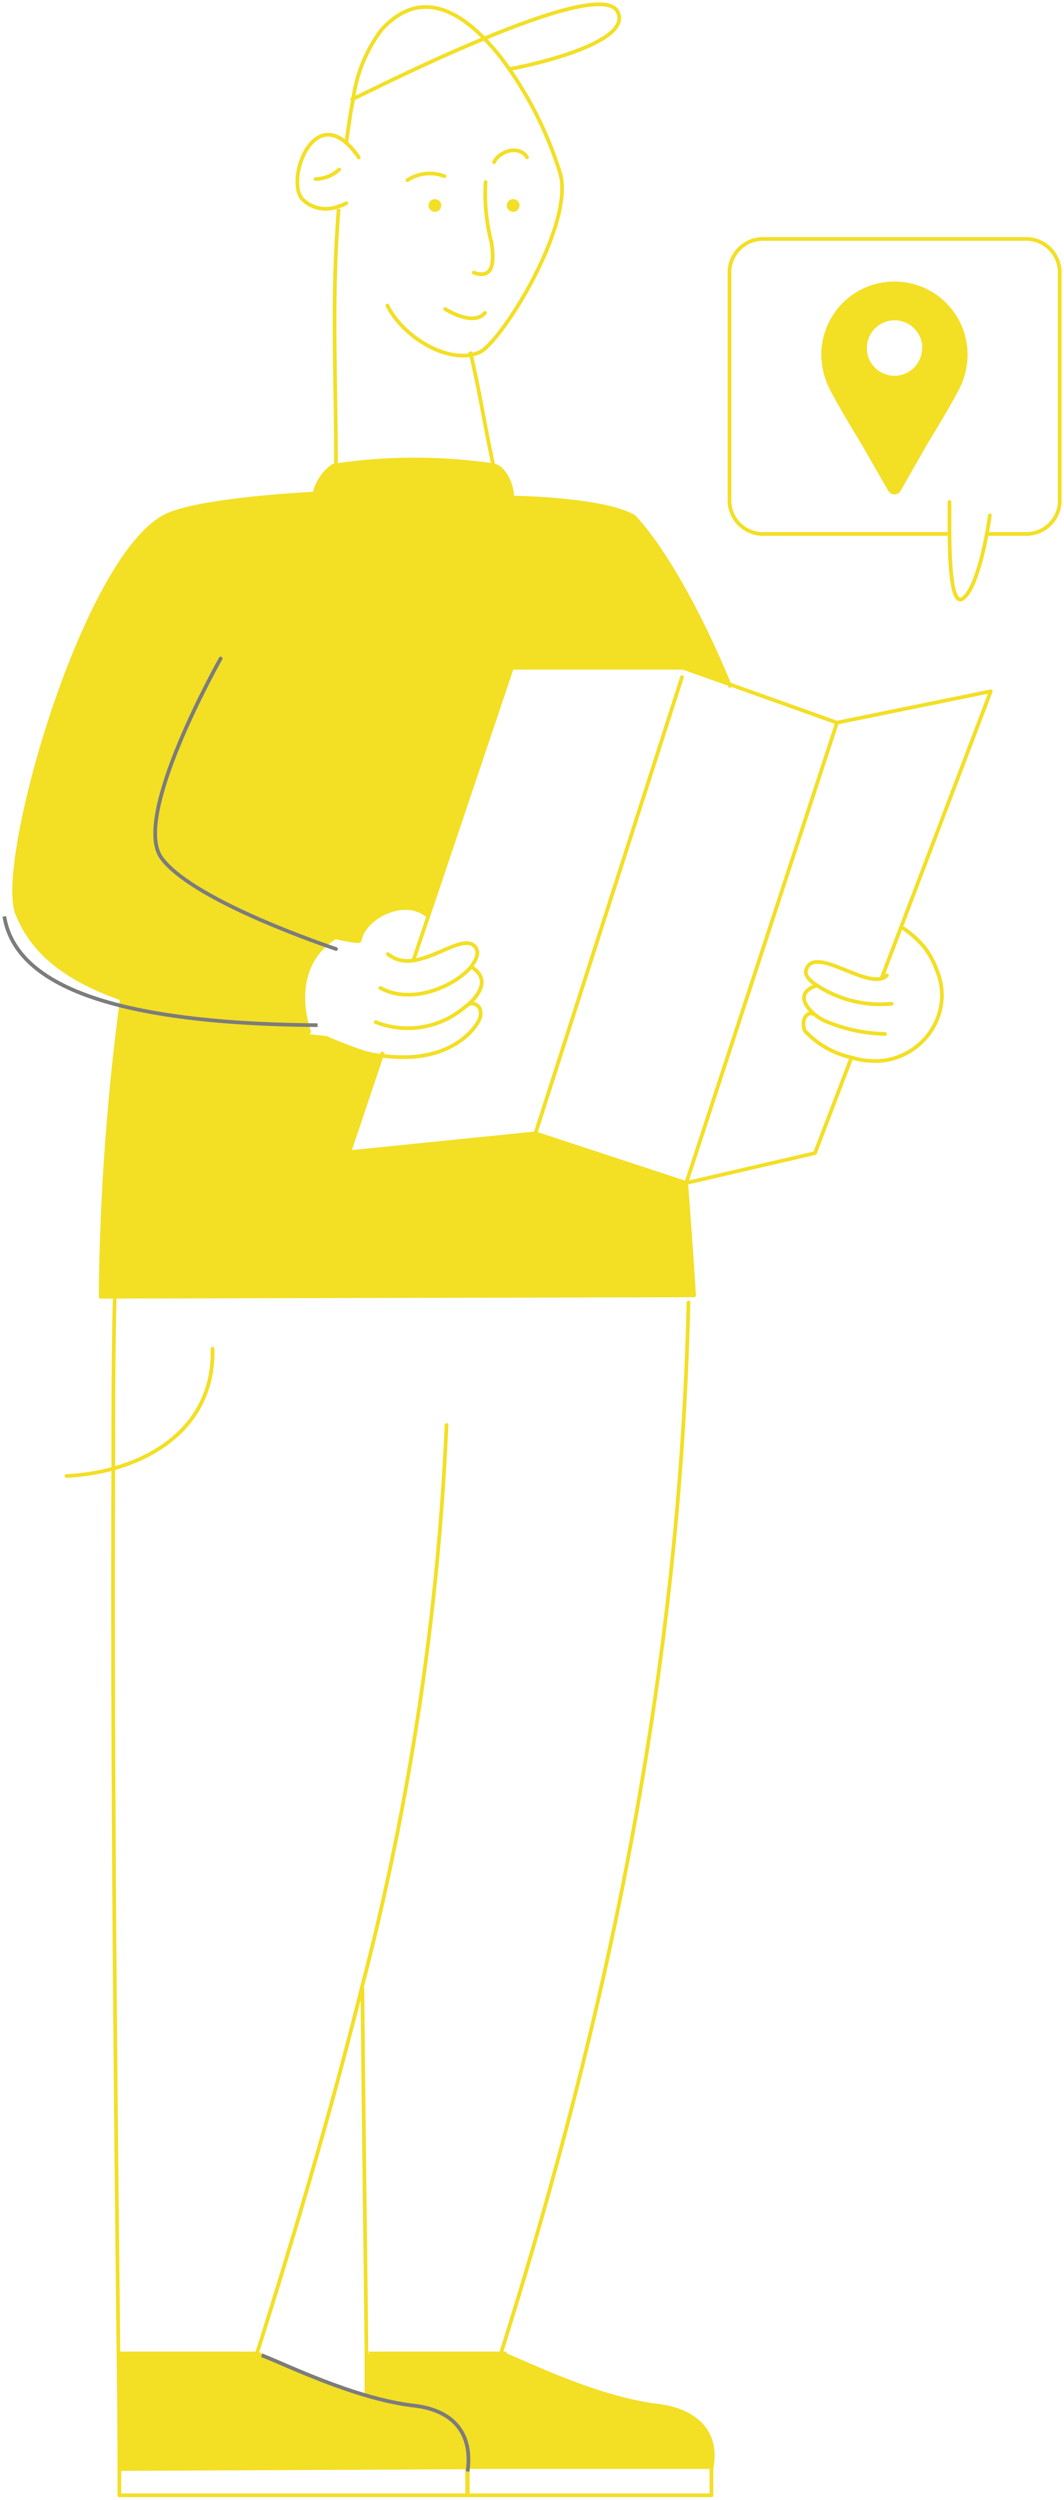 <svg xmlns="http://www.w3.org/2000/svg" width="247" height="580" fill="none" viewBox="0 0 247 580">
  <path fill="#F3DF24" d="M114.471 107.692c2.765.525 4.515 5.145 4.34 7.49 0 0 21 .245 28.245 4.41 0 0 9.94 9.45 22.295 39.165l-10.85-3.85h-39.655l-19.39 57.54h-.28c-5.46-4.48-14.805.56-15.68 5.775 0 .42-2.38 0-5.985-.805v.35c-11.13 7.455-5.635 21.665-5.635 21.665v.84a200.265 200.265 0 0 1-43.575-8.575c-14.385-5.075-21-11.62-24.255-19.6-4.935-11.48 15.295-82.495 34.265-92.33 7.21-3.745 31.5-5.11 34.685-5.25a10.992 10.992 0 0 1 4.235-6.405c.247-.096.506-.155.77-.175a124.793 124.793 0 0 1 36.47-.245Zm38.079 450.415c7.315.84 14.245 4.935 12.6 14.245h-56.56c1.68-9.345-5.25-13.44-12.6-14.28A69.74 69.74 0 0 1 85 555.937v-9.8h31.15c2.905.49 21.14 10.15 36.4 11.97Z"/>
  <path fill="#F3DF24" d="m161.125 300.437-137.76.315a556.234 556.234 0 0 1 4.935-69.055 200.173 200.173 0 0 0 43.365 8.505l4.025.42a98.583 98.583 0 0 0 9.31 3.815c1.295.28 2.555.49 3.745.63l-7.525 22.365 43.225-4.34 35 11.515c.98 14.7 1.47 22.68 1.68 25.83Zm-42.001-251.3a1.47 1.47 0 1 0 0-2.94 1.47 1.47 0 0 0 0 2.94Zm-23.238 508.97c7.35.84 14.28 4.935 12.6 14.28h-80.78c0-2.45 0-11.935-.21-26.25h32.095c2.135.49 13.405 6.3 25.41 9.765a69.592 69.592 0 0 0 10.885 2.205Zm5.074-508.97a1.47 1.47 0 1 0 0-2.94 1.47 1.47 0 0 0 0 2.94Z"/>
  <path stroke="#F3DF24" stroke-linejoin="round" stroke-width=".86" d="M72.996 114.517a10.994 10.994 0 0 1 4.235-6.405 2.75 2.75 0 0 1 .77-.175 124.781 124.781 0 0 1 36.54 0c2.765.525 4.515 5.145 4.34 7.49 0 0 21 .245 28.245 4.41 0 0 9.94 9.45 22.295 39.165l.21.455m-96.881-44.24c0-.245 0-.49.245-.7"/>
  <path stroke="#F3DF24" stroke-miterlimit="10" stroke-width=".86" d="M84.125 461.157c.35 37.345.805 69.545.945 84.805v9.345"/>
  <path stroke="#F3DF24" stroke-linejoin="round" stroke-width=".86" d="M159.305 274.502c1.12 14.805 1.61 22.785 1.82 26.005l-137.76.315a556.225 556.225 0 0 1 4.935-69.125v-1.19"/>
  <path stroke="#F3DF24" stroke-linecap="round" stroke-miterlimit="10" stroke-width=".86" d="M49.335 312.897c.42 15.12-10.045 24.185-23.03 27.79a48.973 48.973 0 0 1-10.885 1.715"/>
  <path stroke="#F3DF24" stroke-linecap="round" stroke-linejoin="round" stroke-width=".86" d="M27.704 572.212c0-2.45 0-11.935-.21-26.25-.455-43.54-1.505-132.09-1.19-205.275 0-13.72 0-26.915.315-39.13m81.831 270.83-80.745.385a3.083 3.083 0 0 1 0-.49m75.95-241.71a623.9 623.9 0 0 1-19.67 130.55c-7.385 29.785-15.96 58.205-24.22 84.49l-.175.35c2.135.49 13.405 6.3 25.41 9.765a69.647 69.647 0 0 0 10.885 2.345c7.35.84 14.28 4.935 12.6 14.28"/>
  <path stroke="#F3DF24" stroke-linecap="round" stroke-linejoin="round" stroke-width=".86" d="M159.83 302.152c-2.205 96.565-23.31 179.55-43.54 243.81 2.835.63 21 10.29 36.33 12.11 7.315.84 14.245 4.935 12.6 14.245h-57.435"/>
  <path stroke="#F3DF24" stroke-linecap="round" stroke-miterlimit="10" stroke-width=".86" d="M80.414 32.862c.42-2.94.875-6.405 1.575-9.905a34.229 34.229 0 0 1 6.51-15.96c8.05-8.96 16.625-5.6 23.94 1.96a53.152 53.152 0 0 1 5.74 7 87.477 87.477 0 0 1 11.935 24.5c3.08 12.11-14 39.375-18.935 41.335a9.592 9.592 0 0 1-1.785.525c-7.21 1.33-16.38-5.075-19.46-11.445"/>
  <path stroke="#F3DF24" stroke-miterlimit="10" stroke-width=".86" d="M78 108.427v-.49c0-20.475-1.084-39.13.63-59.5m30.52 33.145.21.84c1.855 7.7 2.94 15.19 5.11 25.27"/>
  <path stroke="#F3DF24" stroke-linecap="round" stroke-miterlimit="10" stroke-width=".86" d="M83.286 36.537a16.764 16.764 0 0 0-3.01-3.5c-8.155-7-13.615 8.575-10.22 13.02a7.7 7.7 0 0 0 8.4 1.855 7.91 7.91 0 0 0 1.925-.77"/>
  <path stroke="#F3DF24" stroke-miterlimit="10" stroke-width=".86" d="M118.11 16.027c1.96-.21 29.155-5.705 25.27-13.3-2.205-4.375-16.625.245-31.01 6.23-13.65 5.635-27.3 12.495-30.415 14l-.525.245"/>
  <path stroke="#F3DF24" stroke-linecap="round" stroke-miterlimit="10" stroke-width=".86" d="M114.68 37.622c1.19-2.52 5.81-4.13 7.665-1.12m-19.18 4.375a9.449 9.449 0 0 0-8.575.91"/>
  <path stroke="#F3DF24" stroke-linecap="round" stroke-linejoin="round" stroke-width=".86" d="M112.58 72.587c-2.24 2.66-7 .49-9.24-.91"/>
  <path stroke="#F3DF24" stroke-linecap="round" stroke-miterlimit="10" stroke-width=".86" d="M78.735 39.337a8.505 8.505 0 0 1-5.46 2.205m39.445.7a45.175 45.175 0 0 0 1.365 14c.455 3.045 1.085 8.89-4.095 7"/>
  <path stroke="#F3DF24" stroke-miterlimit="10" stroke-width=".86" d="M117.586 545.962h-31.99m-25.971 0h-31.99"/>
  <path stroke="#F3DF24" stroke-linecap="round" stroke-linejoin="round" stroke-width=".86" d="M27.705 572.772v6.09h80.745v-6.65H27.705v.56Zm80.885-.385v6.475h56.56v-6.65h-56.56v.175Z"/>
  <path stroke="#F3DF24" stroke-linejoin="round" stroke-width=".86" d="m204.63 227.007 4.55-11.935 20.825-54.705-35.7 7.28-24.815-8.855-10.92-3.885h-39.725l-19.39 57.54-3.5 10.36-.07.21m-7 21.035-.28.84-7.525 22.4 43.225-4.375 35 11.515 29.89-6.93 8.33-21.805"/>
  <path stroke="#F3DF24" stroke-linecap="round" stroke-linejoin="round" stroke-width=".86" d="M90.04 221.337a7.318 7.318 0 0 0 5.914 1.47c5.95-.84 12.355-6.37 14.56-2.87.735 1.19 0 2.8-1.225 4.445-3.815 4.41-13.685 8.82-21 4.795"/>
  <path stroke="#F3DF24" stroke-linecap="round" stroke-linejoin="round" stroke-width=".86" d="M109.745 224.522c3.815 2.59 1.68 5.985-.77 8.26a25.478 25.478 0 0 1-1.75 1.4 20.326 20.326 0 0 1-19.985 2.94"/>
  <path stroke="#F3DF24" stroke-linejoin="round" stroke-width=".86" d="M109.046 232.852c1.925-.385 3.185 1.505 2.205 3.71s-7 10.5-22.645 8.33c-1.19 0-2.45-.35-3.745-.63a98.462 98.462 0 0 1-9.17-3.5l-4.025-.42a200.229 200.229 0 0 1-43.365-8.645c-14.385-5.075-21-11.62-24.255-19.6-4.935-11.48 15.295-82.495 34.265-92.33 7.21-3.745 31.5-5.11 34.685-5.25h.315"/>
  <path stroke="#F3DF24" stroke-linecap="round" stroke-linejoin="round" stroke-width=".86" d="M205.889 226.272c-.35.35-.784.603-1.26.735-4.865 1.365-15.68-7.56-17.5-2.03-.35 1.12.63 2.415 2.345 3.5a26.877 26.877 0 0 0 17.5 4.375m-17.498-4.165c-4.445 1.47-2.87 4.445-.56 6.475a12.38 12.38 0 0 0 2.275 1.54 37.444 37.444 0 0 0 14.245 3.15"/>
  <path stroke="#F3DF24" stroke-linecap="round" stroke-linejoin="round" stroke-width=".86" d="M188.636 235.162c-1.61-.385-2.66 1.75-1.82 3.955a20.999 20.999 0 0 0 10.815 6.195c2.264.698 4.639.959 7 .77a15.634 15.634 0 0 0 7.825-3.044 15.632 15.632 0 0 0 5.125-6.651 14.665 14.665 0 0 0 0-11.025 20.385 20.385 0 0 0-2.87-5.46 25.256 25.256 0 0 0-4.935-4.515m-110.601-3.01c-5.46-4.48-14.805.56-15.68 5.775 0 .42-2.38 0-5.985-.805-11.13-2.695-34.3-10.5-39.83-18.025-7.35-9.8 13.65-46.375 13.65-46.375m106.995 4.13-34.02 105.84m70-95.27-35 106.785"/>
  <path fill="#F3DF24" d="M224.614 82.282a18.01 18.01 0 0 1-1.47 7c-1.61 3.5-7.77 13.545-7.77 13.545l-6.3 11.025a1.64 1.64 0 0 1-1.435.841 1.648 1.648 0 0 1-1.435-.841l-6.335-11.025s-6.125-9.975-7.735-13.545a18.163 18.163 0 0 1-1.47-7 16.973 16.973 0 0 1 16.975-16.975 16.974 16.974 0 0 1 16.975 16.975Zm-10.5-1.505a6.443 6.443 0 0 0-3.912-5.956 6.442 6.442 0 0 0-8.53 8.259 6.44 6.44 0 0 0 5.827 4.102 6.404 6.404 0 0 0 6.545-6.405h.07Z"/>
  <path stroke="#F3DF24" stroke-linecap="round" stroke-linejoin="round" stroke-width=".86" d="M220.065 123.862h-42.49a7.806 7.806 0 0 1-8.225-7.315V62.892a7.786 7.786 0 0 1 2.556-5.445 7.806 7.806 0 0 1 5.669-2.01h60.13A7.806 7.806 0 0 1 246 62.892v53.655a7.77 7.77 0 0 1-8.19 7.315h-8.26"/>
  <path stroke="#F3DF24" stroke-linecap="round" stroke-linejoin="round" stroke-width=".86" d="M229.794 119.557s-.245 1.75-.7 4.235c-.945 5.005-2.835 12.95-5.495 15.015-2.66 2.065-3.115-7.7-3.185-14.945v-7.42M71.77 239.362s-5.495-14.21 5.636-21.665"/>
  <path stroke="#7C7C7C" stroke-linecap="round" stroke-linejoin="round" stroke-width=".86" d="M78 220.147c-7.315-2.485-33.6-11.935-40.425-21-7.315-9.45 13.65-46.375 13.65-46.375"/>
  <path stroke="#7C7C7C" stroke-linejoin="round" stroke-width=".86" d="M73.73 237.822C19.515 237.437 3.17 225.817 1 212.587m59.746 333.795c4.935 1.82 21.42 10.08 35.385 11.69 7.385.84 13.825 4.9 12.425 15.26"/>
</svg>
